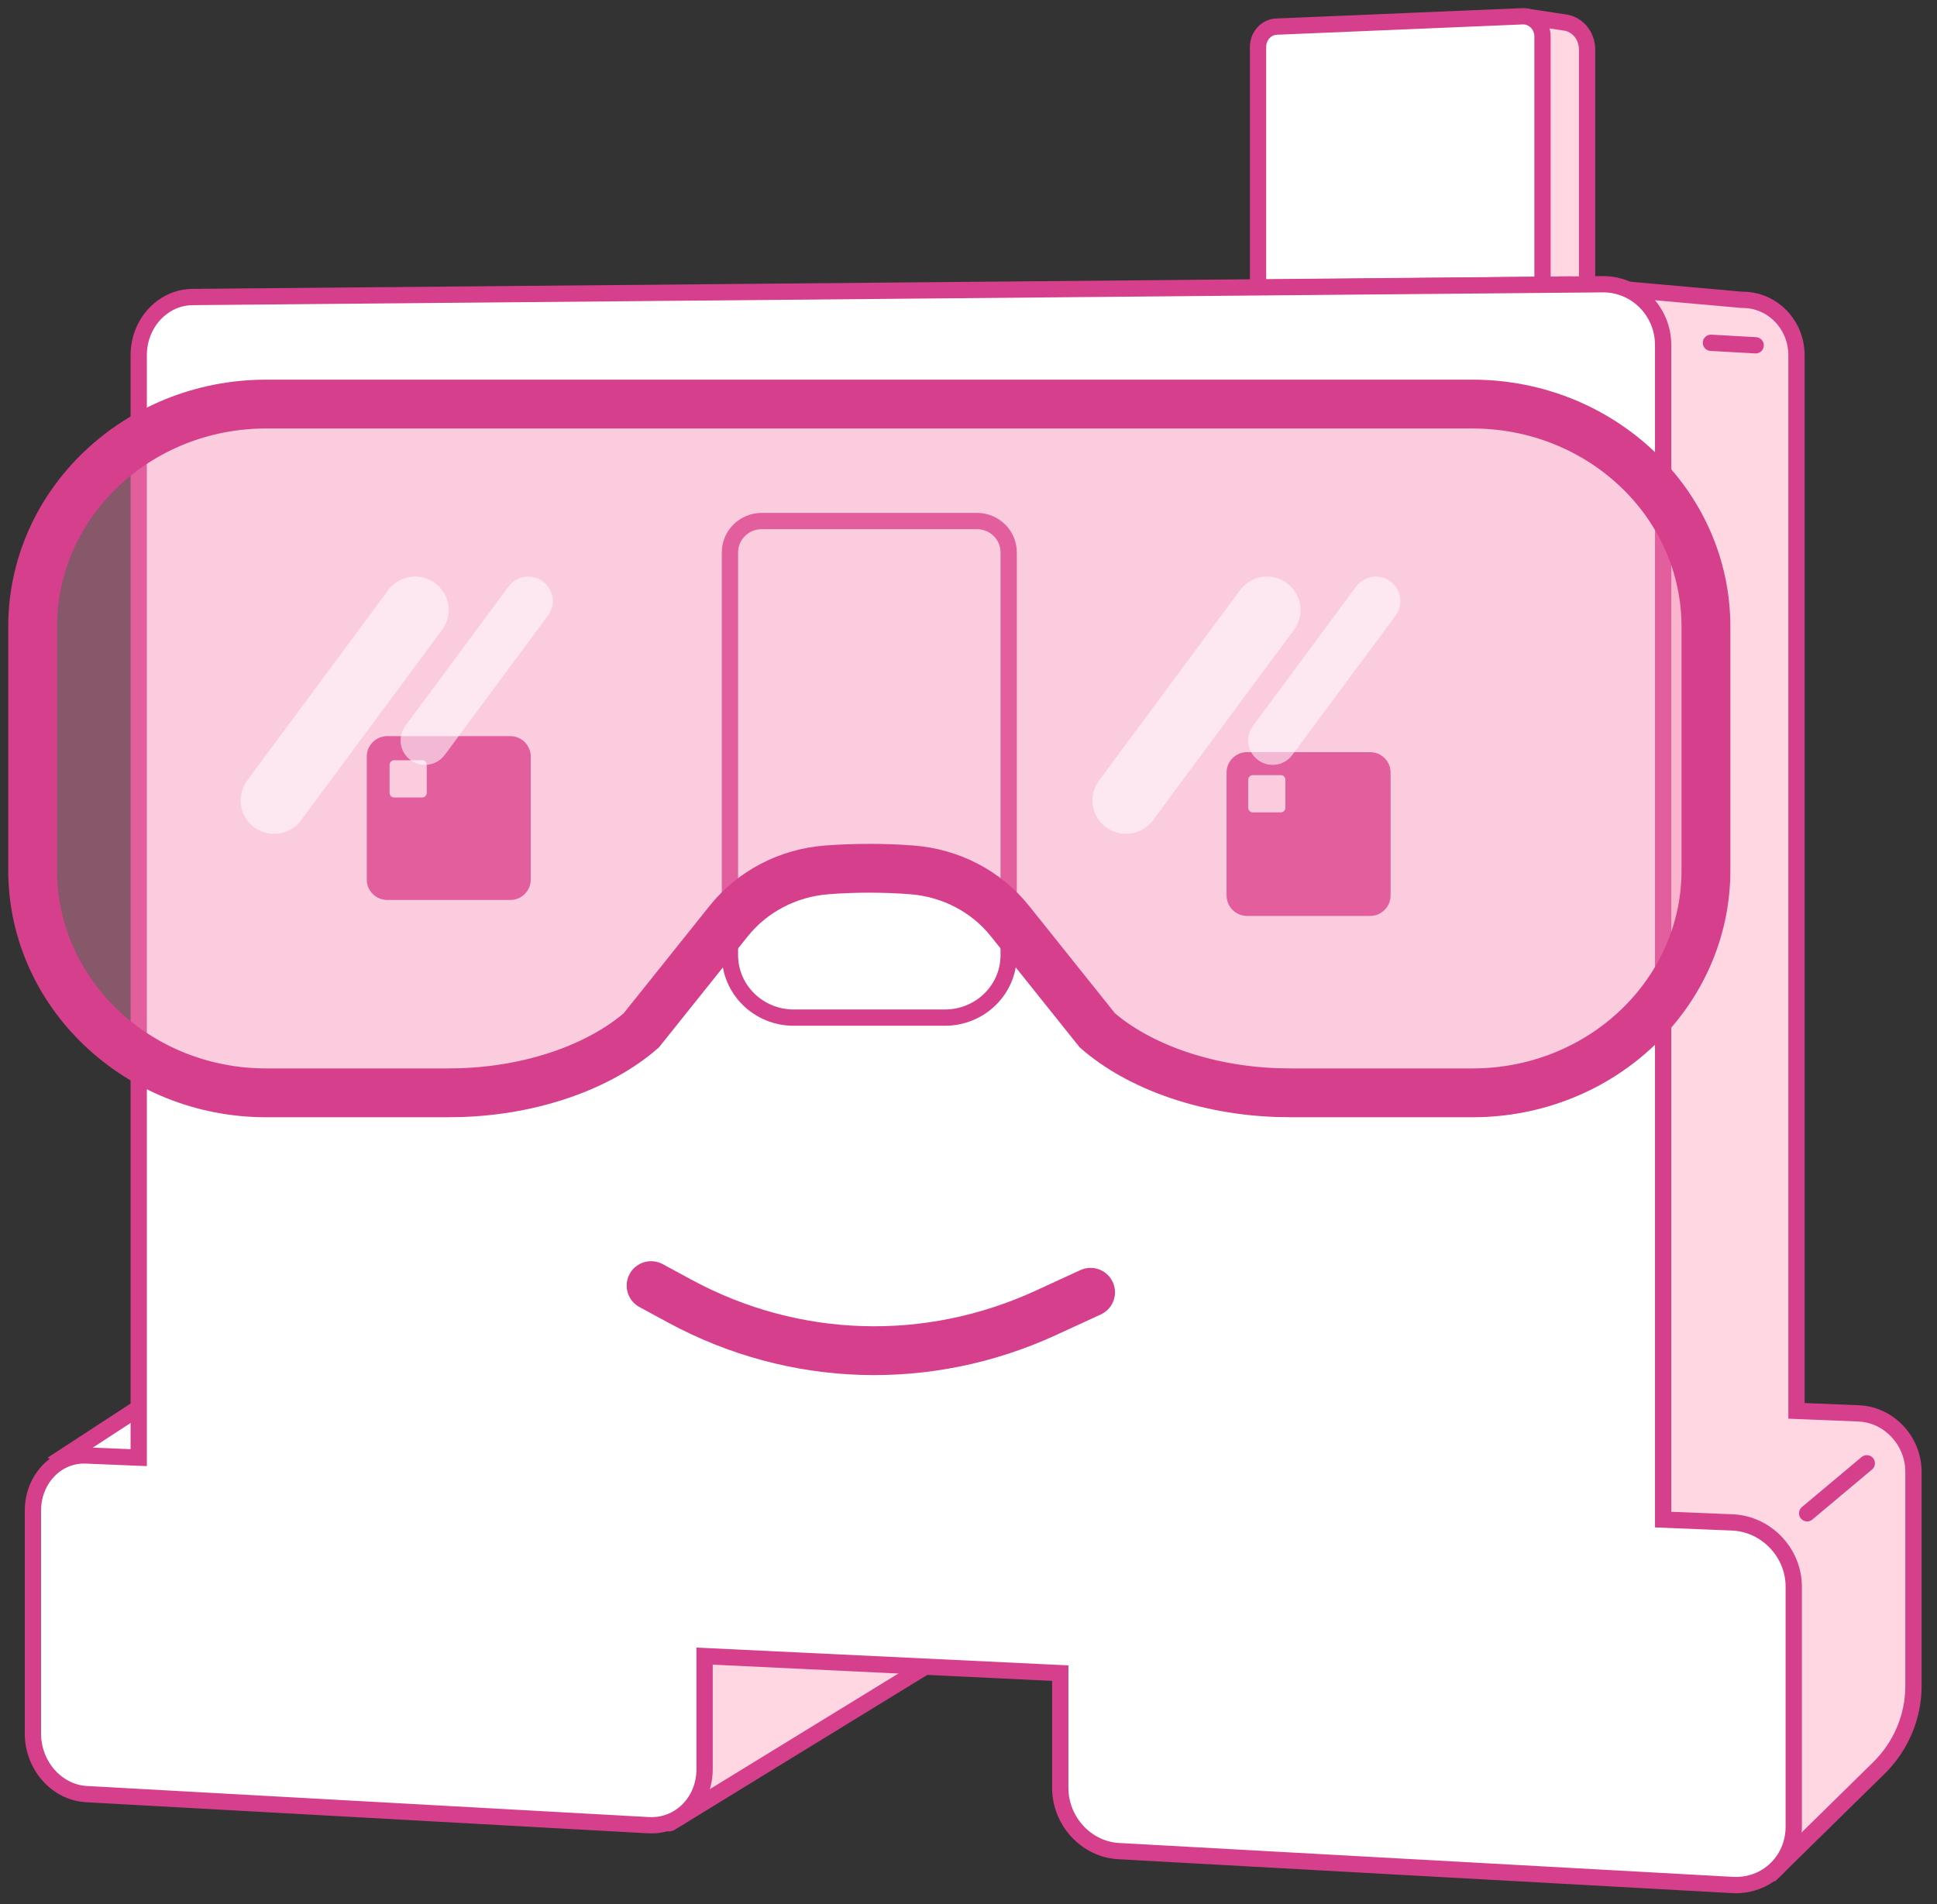 <svg width="119" height="117" viewBox="0 0 119 117" fill="none" xmlns="http://www.w3.org/2000/svg">
<rect x="0" y="0" width="119" height="117" fill="#333333" stroke="none"/>
<path d="M93.679 1.01L96.267 1.403C96.876 1.549 97.504 2.116 97.504 3.085V22.577C97.504 23.267 96.972 23.825 96.317 23.825H81.213C80.558 23.825 80.027 23.267 80.027 22.577V3.844" fill="#ED64A6"/>
<path d="M93.679 1.01L96.267 1.403C96.876 1.549 97.504 2.116 97.504 3.085V22.577C97.504 23.267 96.972 23.825 96.317 23.825H81.213C80.558 23.825 80.027 23.267 80.027 22.577V3.844" fill="#FED7E2"/>
<path d="M93.679 1.01L96.267 1.403C96.876 1.549 97.504 2.116 97.504 3.085V22.577C97.504 23.267 96.972 23.825 96.317 23.825H81.213C80.558 23.825 80.027 23.267 80.027 22.577V3.844" stroke="#D53F8C" stroke-miterlimit="10"/>
<path d="M93.579 22.865H78.474C77.819 22.865 77.288 22.307 77.288 21.617V2.884C77.288 2.212 77.787 1.664 78.424 1.636L93.528 1.001C94.206 0.974 94.765 1.54 94.765 2.249V21.608C94.765 22.298 94.238 22.865 93.579 22.865Z" fill="white" stroke="#D53F8C" stroke-miterlimit="10"/>
<path d="M41.198 112.008L41.198 112.008L41.192 112.012C41.155 112.035 41.131 112.04 41.105 112.04C41.068 112.04 41.017 112.023 40.977 111.987C40.943 111.957 40.922 111.918 40.922 111.86V97.159L57.882 101.775L41.198 112.008Z" fill="#FED7E2" stroke="#D53F8C"/>
<path d="M15.222 93.1L4.055 89.433L15.034 82.273L15.222 93.1Z" fill="white" stroke="#D53F8C"/>
<path d="M109.077 114.882L115.438 108.634C116.789 107.299 117.554 105.489 117.554 103.605V90.445C117.554 88.534 116.043 86.925 114.183 86.852L110.368 86.697V21.836C110.368 19.934 108.871 18.403 107.025 18.426L96.473 17.484L29.456 18.184L109.077 114.882Z" fill="#FED7E2" stroke="#D53F8C" stroke-miterlimit="10"/>
<path d="M106.43 93.553L102.175 93.379V21.205C102.175 19.121 100.508 17.448 98.452 17.466L11.824 18.252C10.001 18.27 8.522 19.866 8.522 21.827V89.572L5.298 89.439C3.493 89.361 2.023 90.879 2.023 92.831V106.535C2.023 108.487 3.484 110.142 5.298 110.247L39.839 112.158C41.739 112.263 43.287 110.727 43.287 108.716V101.768L65.138 102.814V109.868C65.138 111.906 66.736 113.634 68.706 113.749L106.434 115.833C108.513 115.947 110.199 114.343 110.199 112.249V97.493C110.194 95.404 108.509 93.64 106.43 93.553Z" fill="white" stroke="#D53F8C" stroke-miterlimit="10"/>
<path d="M58.048 62.533H48.765C46.599 62.533 44.844 60.814 44.844 58.688V33.94C44.844 32.875 45.728 32.016 46.805 32.016H60.008C61.098 32.016 61.968 32.88 61.968 33.94V58.679C61.978 60.805 60.224 62.533 58.048 62.533Z" fill="white" stroke="#D53F8C" stroke-miterlimit="10"/>
<path d="M111.023 92.991L114.687 89.919" stroke="#D53F8C" stroke-miterlimit="10" stroke-linecap="round"/>
<path d="M105.111 21.064L107.859 21.219" stroke="#D53F8C" stroke-miterlimit="10" stroke-linecap="round"/>
<path d="M32.607 54.045C32.607 54.74 32.044 55.302 31.348 55.302H23.791C23.095 55.302 22.532 54.74 22.532 54.045V46.493C22.532 45.799 23.095 45.236 23.791 45.236H31.348C32.044 45.236 32.607 45.799 32.607 46.493V54.045Z" fill="#D53F8C"/>
<path d="M26.218 48.719C26.218 48.879 26.09 49.007 25.934 49.007H24.217C24.057 49.007 23.933 48.879 23.933 48.719V47.005C23.933 46.845 24.061 46.717 24.217 46.717H25.934C26.095 46.717 26.218 46.845 26.218 47.005V48.719Z" fill="white"/>
<path d="M85.431 55.027C85.431 55.722 84.868 56.285 84.171 56.285H76.615C75.919 56.285 75.355 55.722 75.355 55.027V47.476C75.355 46.781 75.919 46.219 76.615 46.219H84.171C84.868 46.219 85.431 46.781 85.431 47.476V55.027Z" fill="#D53F8C"/>
<path d="M40 79L41.807 79.978C48.795 83.748 57.016 84.003 64.257 80.673L67 79.411" stroke="#D53F8C" stroke-width="3" stroke-miterlimit="10" stroke-linecap="round"/>
<path d="M78.969 49.633C78.969 49.793 78.841 49.921 78.685 49.921H76.968C76.807 49.921 76.684 49.793 76.684 49.633V47.919C76.684 47.759 76.812 47.631 76.968 47.631H78.685C78.845 47.631 78.969 47.759 78.969 47.919V49.633Z" fill="white"/>
<path opacity="0.43" d="M90.46 67.155H79.376C75.767 67.155 72.269 66.423 69.457 65.084L62.019 56.394C60.572 54.703 58.46 53.647 56.175 53.459C54.361 53.313 52.447 53.313 50.633 53.459C48.348 53.642 46.241 54.698 44.789 56.394L37.352 65.084C34.54 66.423 31.041 67.155 27.432 67.155H16.349C8.426 67.155 2 61.029 2 53.478V38.507C2 30.951 8.426 24.83 16.349 24.83H90.451C98.374 24.83 104.799 30.955 104.799 38.507V53.478C104.808 61.029 98.383 67.155 90.46 67.155Z" fill="#F687B3"/>
<path d="M90.461 67.155H79.377C79.075 67.155 78.778 67.15 78.48 67.141C74.001 66.99 69.948 65.513 67.419 63.319L62.047 56.6C60.6 54.785 58.416 53.638 56.029 53.455C54.312 53.322 52.503 53.322 50.785 53.455C48.404 53.638 46.219 54.785 44.768 56.6L39.395 63.319C36.867 65.513 32.814 66.99 28.335 67.141C28.038 67.15 27.735 67.155 27.438 67.155H16.354C8.431 67.155 2.006 61.029 2.006 53.478V38.507C2.006 30.951 8.431 24.83 16.354 24.83H90.456C98.379 24.83 104.805 30.955 104.805 38.507V53.478C104.809 61.029 98.384 67.155 90.461 67.155Z" stroke="#D53F8C" stroke-width="3" stroke-miterlimit="10" stroke-linecap="round"/>
<path opacity="0.56" d="M26.731 35.833C25.815 35.156 24.524 35.353 23.85 36.262L15.185 47.965C14.508 48.879 14.704 50.168 15.616 50.84C15.982 51.11 16.413 51.242 16.839 51.242C17.471 51.242 18.094 50.954 18.497 50.406L27.162 38.703C27.84 37.798 27.647 36.509 26.731 35.833Z" fill="white"/>
<path opacity="0.56" d="M33.349 35.728C32.68 35.234 31.737 35.376 31.242 36.044L24.904 44.605C24.409 45.273 24.551 46.214 25.22 46.708C25.49 46.909 25.801 47.001 26.113 47.001C26.575 47.001 27.029 46.79 27.326 46.388L33.665 37.826C34.16 37.163 34.022 36.222 33.349 35.728Z" fill="white"/>
<path opacity="0.56" d="M85.422 35.728C84.753 35.234 83.81 35.376 83.315 36.044L76.977 44.605C76.482 45.273 76.624 46.214 77.293 46.708C77.563 46.909 77.874 47.001 78.186 47.001C78.648 47.001 79.102 46.79 79.399 46.388L85.738 37.826C86.233 37.163 86.091 36.222 85.422 35.728Z" fill="white"/>
<path opacity="0.56" d="M79.065 35.833C78.149 35.156 76.858 35.353 76.184 36.262L67.519 47.965C66.841 48.879 67.038 50.168 67.95 50.84C68.316 51.11 68.747 51.242 69.173 51.242C69.805 51.242 70.427 50.954 70.831 50.406L79.496 38.703C80.173 37.798 79.976 36.509 79.065 35.833Z" fill="white"/>
</svg>
